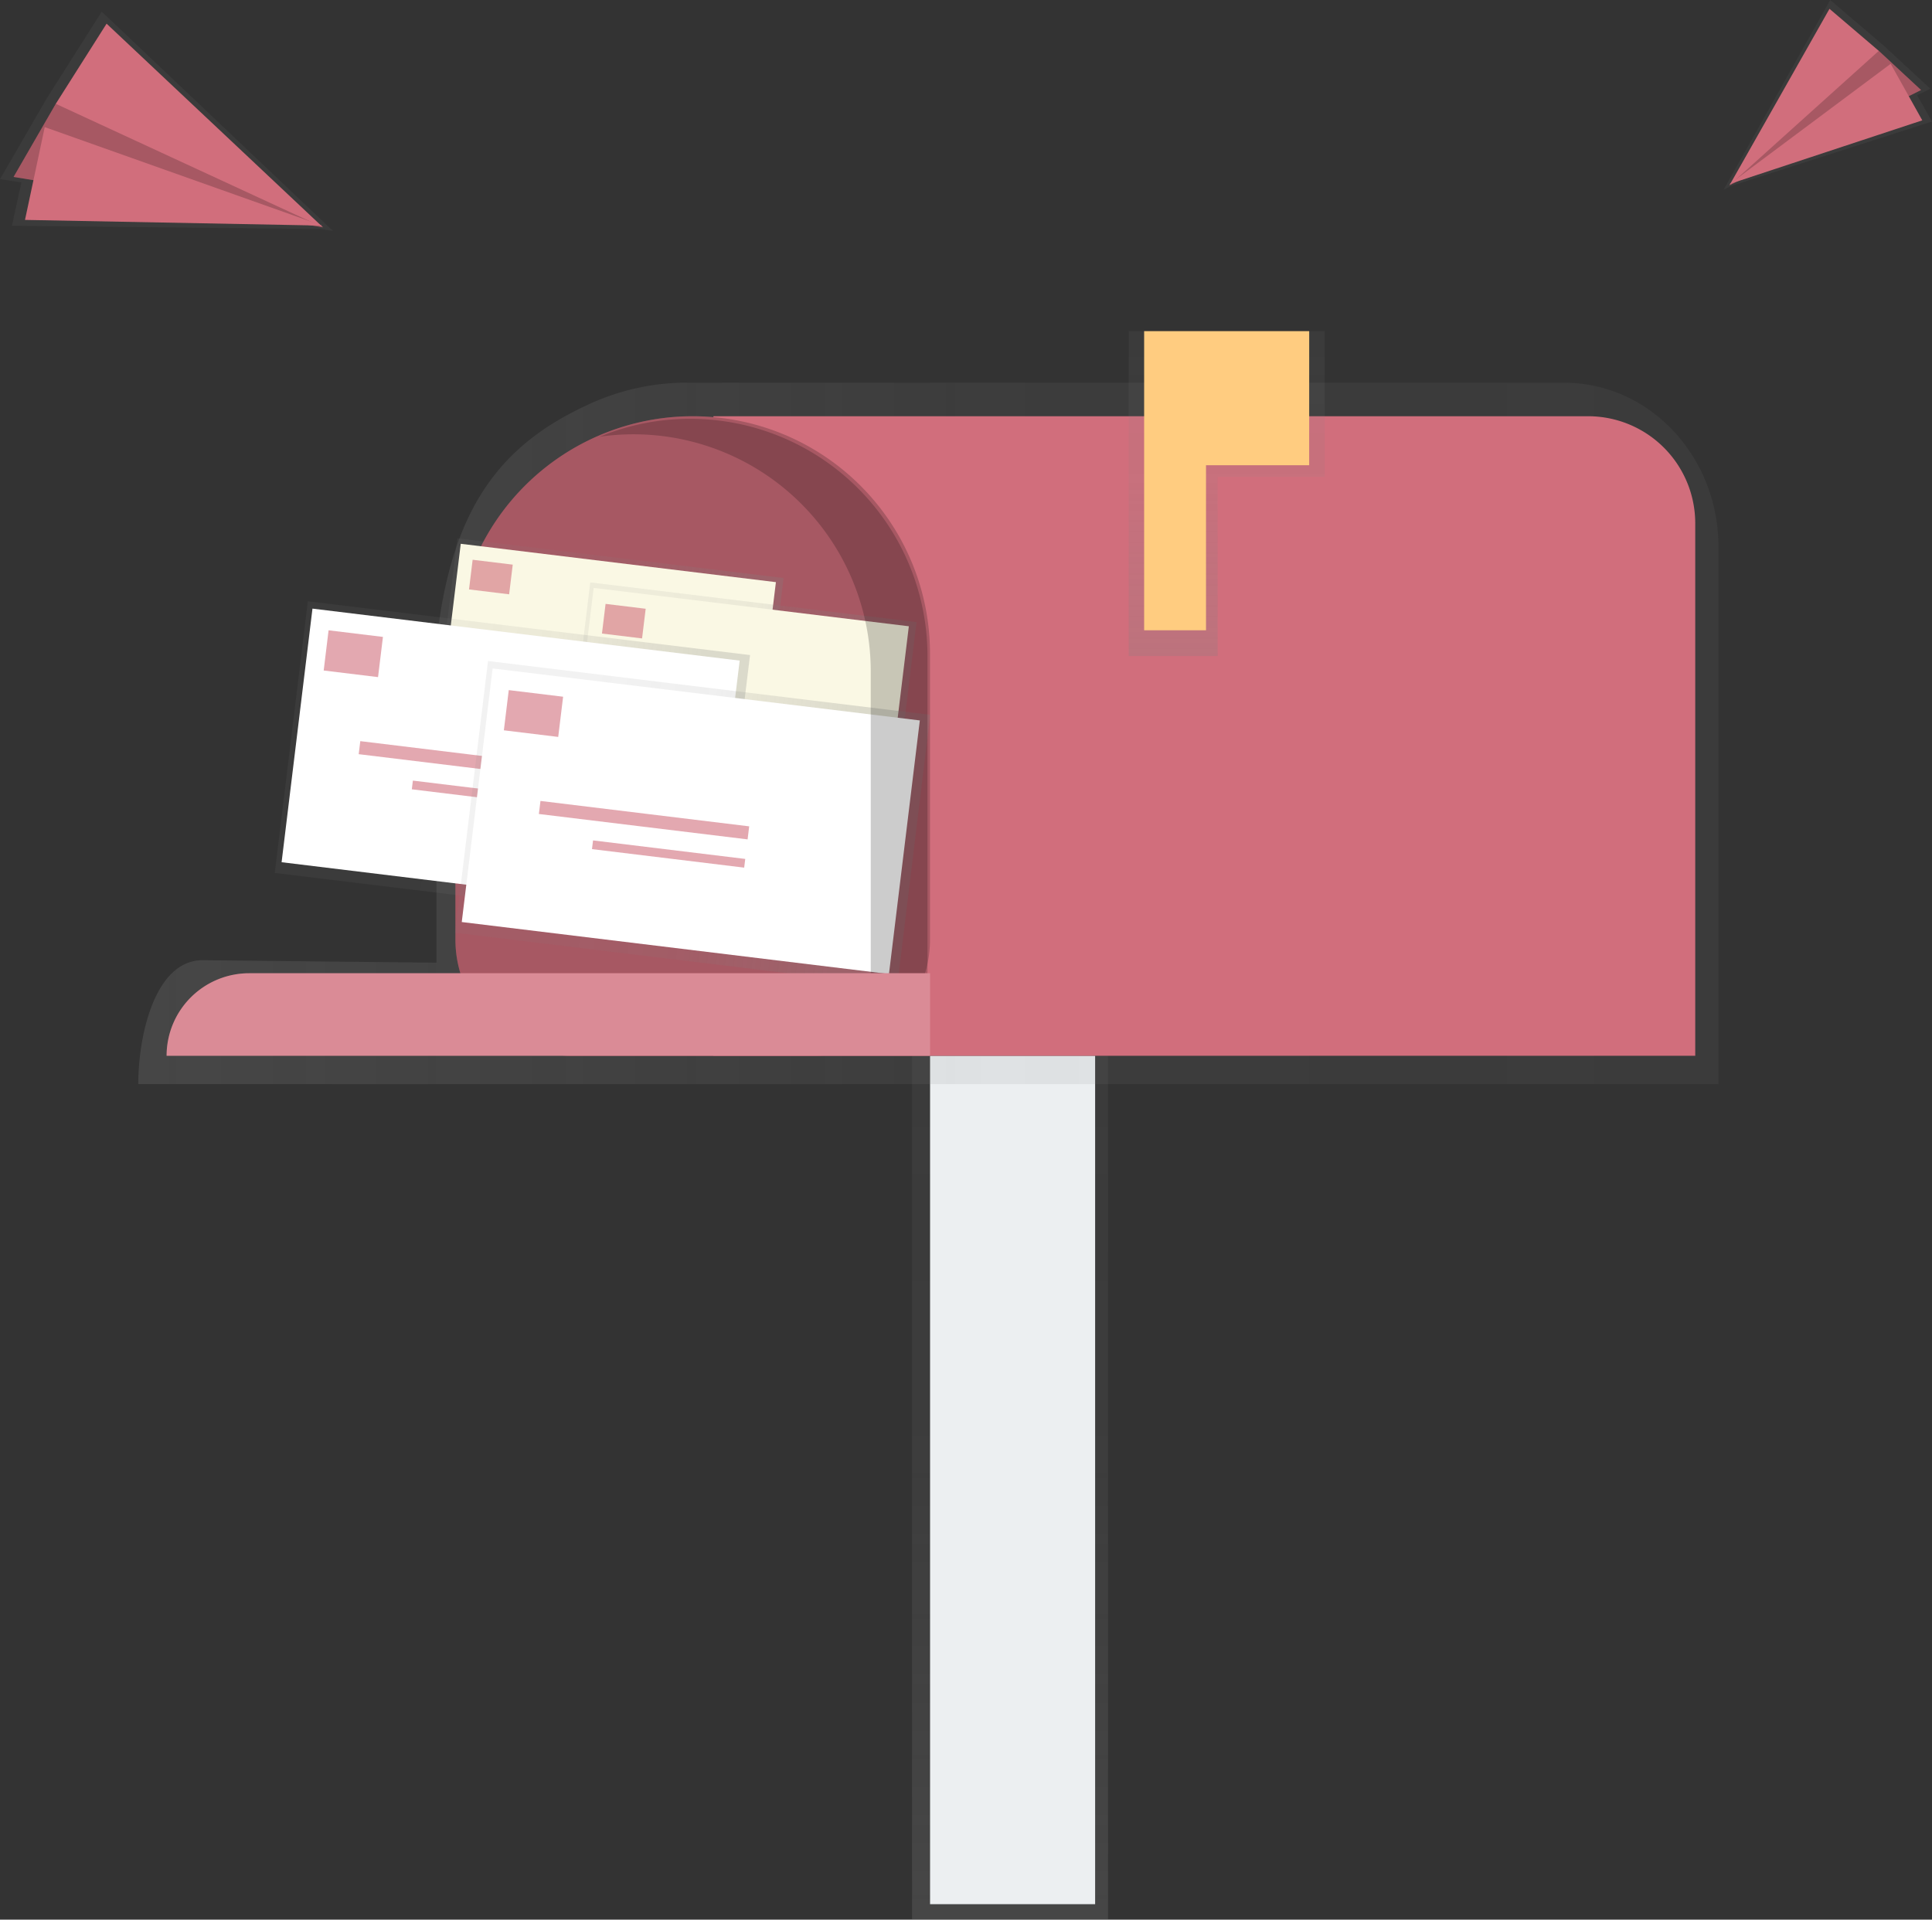 <svg xmlns="http://www.w3.org/2000/svg" xmlns:xlink="http://www.w3.org/1999/xlink" width="277.94" height="276.22" viewBox="0 0 277.94 276.22"><rect x="0" y="0" width="277.94" height="276.22" fill="#333333" stroke="none"/><defs><linearGradient id="a" x1="0.5" y1="1" x2="0.5" gradientUnits="objectBoundingBox"><stop offset="0" stop-color="gray" stop-opacity="0.251"/><stop offset="0.54" stop-color="gray" stop-opacity="0.122"/><stop offset="1" stop-color="gray" stop-opacity="0.102"/></linearGradient><linearGradient id="b" x1="0" y1="0.5" x2="1" y2="0.5" xlink:href="#a"/><linearGradient id="d" x1="-1.487" y1="0.893" x2="-1.487" y2="0.279" xlink:href="#a"/><linearGradient id="e" x1="-2.825" y1="0.844" x2="-2.825" y2="0.229" xlink:href="#a"/><linearGradient id="f" x1="-0.315" y1="0.895" x2="-0.315" y2="0.281" xlink:href="#a"/><linearGradient id="g" x1="-1.653" y1="0.845" x2="-1.653" y2="0.231" xlink:href="#a"/><linearGradient id="h" x1="-0.341" y1="5.17" x2="-0.341" y2="4.346" xlink:href="#a"/><linearGradient id="i" x1="2.396" y1="7.371" x2="2.396" y2="6.327" xlink:href="#a"/></defs><rect width="28.199" height="124.304" transform="translate(131.204 151.916)" fill="url(#a)"/><rect width="23.747" height="122.08" transform="translate(133.8 151.916)" fill="#eceff1"/><path d="M443.4,228.64h-127a33.7,33.7,0,0,0-12.667,2.823c-12.91,5.722-20.424,14.7-22.546,34.618v46.012l-33.652-.356c-6.767,0-9.242,10.64-9.242,17.832H465.617V252.243C465.617,239.208,455.685,228.64,443.4,228.64Z" transform="translate(-218.399 -173.572)" fill="url(#b)"/><path d="M270.85,158.06H396.681A15.414,15.414,0,0,1,412.1,173.474v76.61H270.85Z" transform="translate(-168.22 -98.168)" fill="#d16e7c"/><path d="M207.047,158.06h0A34.137,34.137,0,0,1,241.183,192.2v41.181a16.706,16.706,0,0,1-16.706,16.707h-34.86a16.707,16.707,0,0,1-16.707-16.707V192.2A34.137,34.137,0,0,1,207.047,158.06Z" transform="translate(-107.391 -98.168)" fill="#d16e7c"/><path d="M207.047,158.06h0A34.137,34.137,0,0,1,241.183,192.2v41.181a16.706,16.706,0,0,1-16.706,16.707h-34.86a16.707,16.707,0,0,1-16.707-16.707V192.2A34.137,34.137,0,0,1,207.047,158.06Z" transform="translate(-107.391 -98.168)" opacity="0.2"/><path d="M456.719,125.75h-28.2V172.5h12.8V146.708h15.4Z" transform="translate(-266.146 -78.101)" fill="url(#a)"/><path d="M458.137,125.75H434.39v43.041h8.9V145.045h14.842Z" transform="translate(-269.792 -78.101)" fill="#ffcc80"/><rect width="29.055" height="47.277" transform="translate(62.284 106.303) rotate(-83.06)" fill="url(#d)"/><rect width="27.115" height="45.675" transform="translate(63.007 105.164) rotate(-83.06)" fill="#faf8e4"/><g transform="translate(67.474 80.544)" opacity="0.6"><rect width="5.813" height="4.301" transform="translate(5.77 4.972) rotate(-173.06)" fill="#d16e7c"/><rect width="22.314" height="1.394" transform="translate(25.872 15.845) rotate(-173.06)" fill="#d16e7c"/><rect width="16.271" height="0.928" transform="translate(25.508 18.846) rotate(-173.06)" fill="#d16e7c"/></g><rect width="29.055" height="47.277" transform="translate(81.406 112.647) rotate(-83.06)" fill="url(#e)"/><rect width="27.115" height="45.675" transform="translate(82.13 111.512) rotate(-83.06)" fill="#faf8e4"/><g transform="translate(86.599 86.893)" opacity="0.6"><rect width="5.813" height="4.301" transform="translate(5.77 4.972) rotate(-173.06)" fill="#d16e7c"/><rect width="22.314" height="1.394" transform="translate(25.872 15.845) rotate(-173.06)" fill="#d16e7c"/><rect width="16.271" height="0.928" transform="translate(25.501 18.846) rotate(-173.06)" fill="#d16e7c"/></g><rect width="39.385" height="64.082" transform="translate(39.528 125.612) rotate(-83.06)" fill="url(#f)"/><rect width="36.759" height="61.911" transform="translate(40.511 124.066) rotate(-83.06)" fill="#fff"/><g transform="translate(46.566 90.695)" opacity="0.6"><rect width="7.878" height="5.828" transform="translate(7.82 6.737) rotate(-173.06)" fill="#d16e7c"/><rect width="30.249" height="1.891" transform="translate(35.065 21.48) rotate(-173.06)" fill="#d16e7c"/><rect width="22.057" height="1.262" transform="translate(34.574 25.545) rotate(-173.06)" fill="#d16e7c"/></g><rect width="39.385" height="64.082" transform="translate(65.45 134.212) rotate(-83.06)" fill="url(#g)"/><rect width="36.759" height="61.911" transform="translate(66.429 132.673) rotate(-83.06)" fill="#fff"/><g transform="translate(72.486 99.301)" opacity="0.6"><rect width="7.878" height="5.828" transform="translate(7.82 6.737) rotate(-173.06)" fill="#d16e7c"/><rect width="30.249" height="1.891" transform="translate(35.065 21.48) rotate(-173.06)" fill="#d16e7c"/><rect width="22.057" height="1.262" transform="translate(34.573 25.545) rotate(-173.06)" fill="#d16e7c"/></g><path d="M426.486,242.35h0a34.027,34.027,0,0,0-13.016,2.577,34.394,34.394,0,0,1,4.854-.349h0a34.137,34.137,0,0,1,34.137,34.137V332.9h8.162V276.487A34.137,34.137,0,0,0,426.486,242.35Z" transform="translate(-327.194 -182.087)" opacity="0.2"/><path d="M75.125,369.58h97.958v11.875H63.25A11.875,11.875,0,0,1,75.125,369.58Z" transform="translate(-39.283 -229.539)" fill="#d16e7c"/><path d="M75.125,369.58h97.958v11.875H63.25A11.875,11.875,0,0,1,75.125,369.58Z" transform="translate(-39.283 -229.539)" fill="#fff" opacity="0.2"/><path d="M655.525,26.744l-1.125.549.129-.231-.1.03.14-.1L669.735,0l7.753,6.612,6.654,6.157-1.91.932,2.145,3.785Z" transform="translate(-406.436)" fill="url(#h)"/><path d="M678.107,19.31l6.078,5.638-27.555,13.7,14.664-18.794Z" transform="translate(-407.821 -11.993)" fill="#d16e7c"/><path d="M678.107,19.31l6.078,5.638-27.555,13.7,14.664-18.794Z" transform="translate(-407.821 -11.993)" opacity="0.2"/><path d="M671.014,3.35,656.63,28.734,678.107,9.4Z" transform="translate(-407.821 -2.081)" fill="#d16e7c"/><path d="M684.413,32.365l-27.7,9.151L679.866,24.23Z" transform="translate(-407.871 -15.049)" fill="#d16e7c"/><path d="M46.1,35.7l1.811.28-.28-.265h.155l-.243-.083L14.634,4.42,6.646,17.027,0,28.527,3.077,29,1.713,35.234Z" transform="translate(0 -2.745)" fill="url(#i)"/><path d="M11.23,35.83,5.16,46.353,49.66,53.6,21,33.64Z" transform="translate(-3.205 -20.893)" fill="#d16e7c"/><path d="M11.23,35.83,5.16,46.353,49.66,53.6,21,33.64Z" transform="translate(-3.205 -20.893)" opacity="0.2"/><path d="M28.489,8.99l31.121,29.3L21.18,20.52Z" transform="translate(-13.155 -5.584)" fill="#d16e7c"/><path d="M9.49,61.623l42.738.818L12.332,48.27Z" transform="translate(-5.894 -29.98)" fill="#d16e7c"/></svg>
